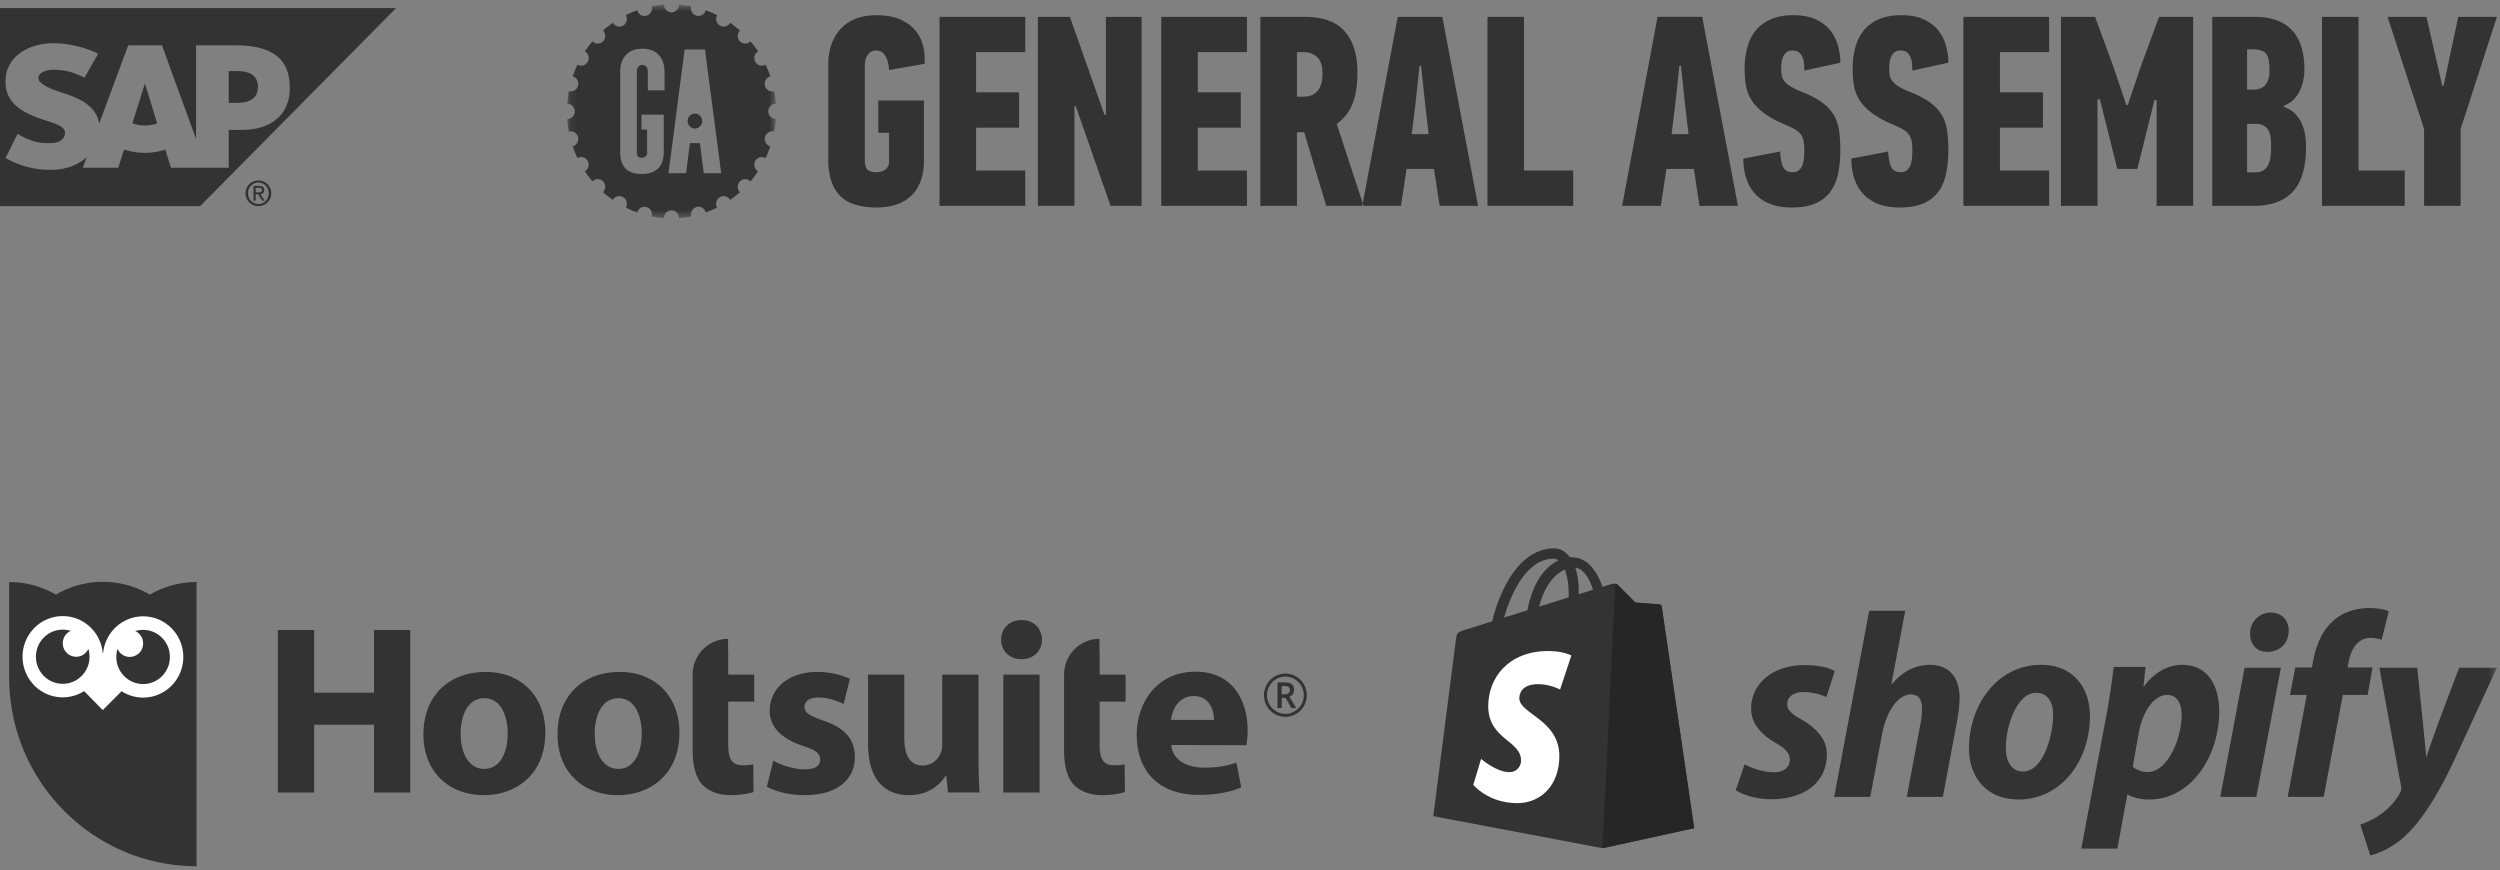 <svg xmlns="http://www.w3.org/2000/svg" xmlns:xlink="http://www.w3.org/1999/xlink" width="339" height="118" viewBox="0 0 339 118">
    <rect x="0" y="0" width="339" height="118" fill="#808080" stroke="none"/>
    <defs>
        <path id="a" d="M.089.635h28.273v28.929H.09z"/>
        <path id="c" d="M0 130.317h338.581v-130H0z"/>
    </defs>
    <g fill="none" fill-rule="evenodd" transform="translate(0 -1)">
        <path fill="#333" d="M210.65 76.767c.225 0 .45.076.666.227-1.662.79-3.444 2.782-4.197 6.759l-3.169.992c.882-3.033 2.975-7.978 6.7-7.978m1.543 1.474c.318.809.526 1.968.526 3.532l-.001.229-4.01 1.254c.773-3.012 2.219-4.466 3.485-5.015m3.826 2.727l-1.94.608v-.424c0-1.296-.178-2.34-.464-3.168 1.149.146 1.912 1.465 2.404 2.984m9.318 2.309a.39.39 0 0 0-.351-.33c-.147-.013-3.239-.244-3.239-.244s-2.147-2.155-2.382-2.393c-.237-.239-.697-.167-.876-.113l-1.201.375c-.718-2.086-1.984-4.003-4.21-4.003-.062 0-.125.002-.19.006-.632-.847-1.417-1.215-2.095-1.215-5.187 0-7.666 6.555-8.443 9.886l-3.631 1.138c-1.126.357-1.16.393-1.308 1.465-.112.811-3.057 23.823-3.057 23.823l22.943 4.345 12.431-2.718s-4.364-29.819-4.391-30.022"/>
        <path fill="#262626" d="M224.985 82.947c-.146-.013-3.238-.244-3.238-.244l-2.383-2.393a.589.589 0 0 0-.331-.155l-1.735 35.862 12.43-2.718s-4.364-29.818-4.392-30.023a.39.39 0 0 0-.35-.33"/>
        <path fill="#FFF" d="M213.077 89.889l-1.532 4.608s-1.344-.725-2.99-.725c-2.413 0-2.535 1.531-2.535 1.917 0 2.104 5.429 2.91 5.429 7.84 0 3.879-2.434 6.377-5.716 6.377-3.939 0-5.952-2.478-5.952-2.478l1.054-3.521s2.07 1.796 3.818 1.796c1.14 0 1.605-.908 1.605-1.571 0-2.746-4.453-2.869-4.453-7.38 0-3.796 2.695-7.471 8.139-7.471 2.097 0 3.133.608 3.133.608"/>
        <path fill="#333" d="M244.219 98.527c-1.24-.68-1.877-1.253-1.877-2.04 0-1.003.885-1.647 2.266-1.647 1.61 0 3.047.68 3.047.68l1.133-3.508s-1.043-.823-4.108-.823c-4.269 0-7.227 2.47-7.227 5.942 0 1.97 1.382 3.473 3.223 4.546 1.488.86 2.02 1.468 2.02 2.364 0 .93-.744 1.682-2.125 1.682-2.059 0-4.004-1.075-4.004-1.075l-1.203 3.51s1.795 1.216 4.817 1.216c4.392 0 7.544-2.183 7.544-6.121 0-2.113-1.593-3.616-3.506-4.726M261.717 91.153c-2.16 0-3.86 1.038-5.172 2.613l-.07-.036 1.877-9.916h-4.888l-4.747 25.238h4.888l1.63-8.628c.638-3.257 2.302-5.261 3.86-5.261 1.098 0 1.524.75 1.524 1.825 0 .68-.07 1.503-.213 2.183l-1.842 9.881h4.889l1.912-10.202c.213-1.075.354-2.363.354-3.223 0-2.791-1.452-4.474-4.002-4.474M274.362 105.616c-1.664 0-2.373-1.433-2.373-3.222 0-2.829 1.453-7.446 4.109-7.446 1.735 0 2.302 1.503 2.302 2.97 0 3.043-1.452 7.698-4.038 7.698m2.41-14.463c-5.88 0-9.777 5.37-9.777 11.348 0 3.83 2.338 6.909 6.73 6.909 5.774 0 9.67-5.227 9.67-11.348 0-3.544-2.054-6.91-6.624-6.91M291.223 105.687c-1.269 0-2.018-.716-2.018-.716l.814-4.618c.567-3.079 2.16-5.12 3.86-5.12 1.488 0 1.949 1.397 1.949 2.72 0 3.187-1.877 7.734-4.605 7.734m4.675-14.535c-3.298 0-5.17 2.936-5.17 2.936h-.072l.284-2.649h-4.321c-.213 1.79-.603 4.51-.992 6.55l-3.401 18.08h4.888l1.346-7.302h.107s1.004.643 2.868.643c5.74 0 9.493-5.942 9.493-11.957 0-3.33-1.452-6.3-5.03-6.3M307.907 84.064c-1.559 0-2.798 1.254-2.798 2.864 0 1.468.92 2.47 2.302 2.47h.071c1.523 0 2.834-1.038 2.87-2.863 0-1.433-.957-2.47-2.445-2.47M301.07 109.052h4.889l3.33-17.506h-4.923zM114.01 4.904c-1.13 1.227-1.696 2.86-1.696 4.899v12.852c0 2.163.523 3.782 1.567 4.861 1.044 1.081 2.71 1.62 4.994 1.62 2.04 0 3.619-.543 4.736-1.635 1.118-1.096 1.677-2.698 1.677-4.809v-8.065h-6.193v4.382h1.459v3.94c0 .42-.154.758-.463 1.014-.31.257-.754.387-1.228.387-.616 0-1.177-.161-1.344-.48a2.14 2.14 0 0 1-.248-.992V9.803c0-.172.024-.375.071-.61.047-.233.13-.447.25-.643.118-.197.28-.363.48-.498.202-.134.47-.2.803-.2.5 0 .895.25 1.193.753.298.502.459 1.135.484 1.897l4.81-.847c.072-.934-.006-1.804-.239-2.616a5.072 5.072 0 0 0-1.166-2.098c-.545-.59-1.239-1.051-2.077-1.383-.838-.33-1.828-.497-2.97-.497-2.137 0-3.771.614-4.9 1.843zm25.017 24.014v-4.79h-6.67V18.31h5.83v-4.79h-5.83V8.07h6.67V3.284H127.4v25.634h11.627zm10.748-12.333l-4.7-13.301h-4.338v25.634h4.957V15.392h.18l4.72 13.526h4.209V3.284h-4.846v13.301h-.182zm19.314 12.333v-4.79h-6.67V18.31h5.831v-4.79h-5.83V8.07h6.67V3.284h-11.625v25.634h11.624zm1.82-25.634v25.634h4.957v-9.983h.982l2.99 9.983h5.064l-3.642-11.124c.946-.663 1.651-1.547 2.112-2.654.463-1.104.694-2.527.694-4.271 0-1.4-.178-2.582-.53-3.554-.351-.969-.844-1.756-1.473-2.356A5.458 5.458 0 0 0 179.8 3.67c-.875-.256-1.835-.386-2.88-.386h-6.011zm5.87 4.786c.75 0 1.364.228 1.839.681.473.456.71 1.175.71 2.156 0 .661-.072 1.196-.218 1.601-.147.406-.346.732-.604.977-.253.246-.54.41-.853.497a3.87 3.87 0 0 1-1.022.129h-.765V8.07h.912zm18.437 20.848h5.21L195.58 3.284h-6.048l-4.81 25.634h5.247l.766-5.011h3.715l.766 5.01zM192.484 9.91h.217l.548 5.195.473 4.086h-2.294l.508-4.086.548-5.195zm20.843 19.007v-4.79h-6.67V3.284h-4.954v25.634h11.624zm17.125 0h5.213l-4.848-25.634h-6.049l-4.81 25.634h5.248l.764-5.011h3.719l.763 5.01zM227.721 9.91h.217l.547 5.195.474 4.086h-2.294l.508-4.086.548-5.195zm21.663 8.823a5.776 5.776 0 0 0-.687-2.081c-.353-.614-.866-1.18-1.544-1.694-.677-.517-1.597-1.008-2.755-1.474-.678-.27-1.206-.523-1.58-.757-.375-.231-.658-.472-.853-.717a1.76 1.76 0 0 1-.362-.773 5.293 5.293 0 0 1-.074-.919c0-.27.02-.554.056-.85.036-.292.108-.558.217-.792.108-.231.256-.428.45-.588.19-.16.454-.238.792-.238.359 0 .64.072.846.219.204.15.368.35.487.607.118.26.197.547.233.866.037.32.055.665.055 1.032l4.884-1.07c0-.71-.1-1.446-.293-2.207a5.807 5.807 0 0 0-1.002-2.082c-.474-.624-1.124-1.14-1.949-1.546-.826-.405-1.87-.609-3.133-.609-1.191 0-2.205.185-3.044.553-.838.366-1.519.869-2.04 1.507-.523.636-.906 1.403-1.149 2.296a11.165 11.165 0 0 0-.364 2.925c0 .833.06 1.596.181 2.299.122.696.382 1.359.784 1.984.403.624.978 1.213 1.732 1.765.753.551 1.75 1.085 2.988 1.598.461.197.85.386 1.167.57.312.185.562.4.746.645.183.244.31.537.382.882.074.343.11.771.11 1.285 0 .368-.018.737-.055 1.104-.036.369-.107.688-.215.957-.11.27-.266.49-.47.661-.203.173-.487.258-.844.258-.626 0-1.055-.235-1.281-.7-.229-.467-.368-1.166-.415-2.1l-4.992.957c0 .91.12 1.766.363 2.567a5.67 5.67 0 0 0 1.15 2.114c.52.608 1.2 1.084 2.04 1.43.837.345 1.84.519 3.005.519 1.288 0 2.356-.183 3.208-.55.85-.372 1.526-.89 2.022-1.566.497-.675.85-1.494 1.058-2.451.205-.957.31-2.026.31-3.204 0-.982-.055-1.86-.165-2.632zm14.647 0a5.75 5.75 0 0 0-.687-2.081c-.35-.614-.865-1.18-1.541-1.694-.678-.517-1.597-1.008-2.757-1.474-.68-.27-1.203-.523-1.58-.757-.374-.231-.657-.472-.85-.717a1.749 1.749 0 0 1-.365-.773 5.244 5.244 0 0 1-.071-.919c0-.27.018-.554.054-.85.035-.292.106-.558.216-.792a1.66 1.66 0 0 1 .451-.588c.19-.16.456-.238.792-.238.358 0 .642.072.846.219.204.15.366.35.486.607.119.26.198.547.236.866.033.32.052.665.052 1.032l4.884-1.07c0-.71-.097-1.446-.292-2.207a5.767 5.767 0 0 0-1.003-2.082c-.471-.624-1.124-1.14-1.95-1.546-.823-.405-1.87-.609-3.132-.609-1.192 0-2.206.185-3.045.553-.835.366-1.519.869-2.04 1.507-.522.636-.905 1.403-1.147 2.296a11.165 11.165 0 0 0-.365 2.925c0 .833.062 1.596.183 2.299.12.696.383 1.359.783 1.984.401.624.979 1.213 1.732 1.765.751.551 1.747 1.085 2.987 1.598.46.197.85.386 1.166.57.316.185.565.4.746.645.184.244.312.537.385.882.072.343.108.771.108 1.285 0 .368-.019.737-.052 1.104-.038.369-.109.688-.218.957a1.65 1.65 0 0 1-.467.661c-.207.173-.489.258-.849.258-.625 0-1.05-.235-1.28-.7-.226-.467-.366-1.166-.414-2.1l-4.991.957c0 .91.122 1.766.364 2.567.244.806.626 1.51 1.147 2.114.523.608 1.203 1.084 2.042 1.43.838.345 1.838.519 3.005.519 1.286 0 2.357-.183 3.206-.55.853-.372 1.526-.89 2.025-1.566.498-.675.848-1.494 1.056-2.451.206-.957.31-2.026.31-3.204 0-.982-.056-1.86-.166-2.632zm13.83 10.184v-4.79h-6.67V18.31h5.832v-4.79h-5.832V8.07h6.67V3.284h-11.624v25.634h11.625zm11.961-5.011l2.323-9.331h.293v14.342h4.954V3.284h-4.627l-2.478 6.738-1.751 5.195h-.218l-1.71-5.084-2.518-6.85h-4.625v25.635h4.956v-14.45h.33l2.358 9.439h2.713zm15.734-10.756h-.849V7.684h.737c.802 0 1.386.166 1.751.498.365.33.546 1.063.546 2.393 0 1.72-.73 2.576-2.185 2.576zm2.332 9.078a3.38 3.38 0 0 1-.31 1.109c-.16.321-.376.574-.658.762-.276.182-.648.274-1.11.274h-1.103v-6.58h1.14c.705 0 1.232.21 1.585.629.353.422.527 1.148.527 2.186 0 .494-.023 1.199-.071 1.62zm1.822-6.903a3.383 3.383 0 0 0 1.258-.773c.35-.346.635-.737.856-1.179.218-.442.38-.914.49-1.417a7.076 7.076 0 0 0 .166-1.53c0-2.357-.567-4.136-1.696-5.34-1.128-1.201-2.825-1.803-5.085-1.803h-5.719v25.634h5.612c2.354 0 4.128-.646 5.32-1.934 1.19-1.29 1.786-3.31 1.786-6.06 0-.589-.049-1.165-.146-1.732a5.948 5.948 0 0 0-.491-1.562 4.54 4.54 0 0 0-.913-1.272c-.375-.37-.856-.651-1.438-.848v-.184zm16.372 13.592v-4.79h-6.266V3.284h-4.953v25.634h11.219zm5.084-16.28l-2.135-9.354h-5.28l4.956 15.21v10.424h4.955V18.493l4.92-15.21h-5.245l-1.992 9.355h-.179z"/>
        <g transform="translate(76.831 1)">
            <mask id="b" fill="#fff">
                <use xlink:href="#a"/>
            </mask>
            <path fill="#333" d="M18.593 23.487l-.515-4.077h-1.36l-.514 4.077h-2.388l2.19-16.777h2.753l2.205 16.777h-2.371zm-5.318-11.24h-2.257V9.714c0-.08-.01-.172-.03-.28a.966.966 0 0 0-.115-.298.755.755 0 0 0-.219-.228.643.643 0 0 0-.366-.093c-.012 0-.02.002-.033.003v-.003a.64.64 0 0 0-.365.093.737.737 0 0 0-.218.228.9.9 0 0 0-.113.299c-.023.107-.034.2-.034.279v10.991c0 .16.039.312.113.459.075.147.255.22.536.22.215 0 .393-.06.533-.178a.577.577 0 0 0 .21-.465v-3.176h-.762v-2.018h3.02v5.073c0 .975-.255 1.712-.764 2.215-.508.503-1.226.756-2.156.756-1.04 0-1.795-.25-2.272-.748-.476-.498-.713-1.244-.713-2.239V9.713c0-.94.256-1.69.771-2.256.514-.567 1.257-.848 2.232-.848.972 0 1.715.281 2.23.848.515.565.772 1.317.772 2.256v2.535zM27.351 15.1c0-.572.451-1.035 1.011-1.037a15.015 15.015 0 0 0-.216-1.707h-.003a1.01 1.01 0 0 1-1.24-.732 1.04 1.04 0 0 1 .716-1.269h.003c-.184-.545-.4-1.077-.645-1.592l-.002.002a1 1 0 0 1-1.383-.378 1.05 1.05 0 0 1 .371-1.417 14.444 14.444 0 0 0-1.025-1.364.998.998 0 0 1-1.431 0 1.052 1.052 0 0 1 0-1.466c-.426-.376-.87-.726-1.336-1.049v.001a.999.999 0 0 1-1.382.379 1.048 1.048 0 0 1-.373-1.414l.002-.003a13.782 13.782 0 0 0-1.555-.66v.003a1.01 1.01 0 0 1-1.24.733c-.54-.147-.86-.716-.718-1.27l.002-.002a14.175 14.175 0 0 0-1.67-.224c0 .574-.453 1.038-1.01 1.038-.562 0-1.013-.464-1.013-1.038-.568.042-1.124.118-1.67.224V.86a1.037 1.037 0 0 1-.716 1.269 1.009 1.009 0 0 1-1.24-.733v-.004c-.534.191-1.055.41-1.557.661h.002a1.05 1.05 0 0 1-.37 1.417 1 1 0 0 1-1.383-.379h-.001A14.4 14.4 0 0 0 4.944 4.14c.396.404.395 1.06.001 1.464a.998.998 0 0 1-1.432.002v-.002c-.368.435-.711.89-1.026 1.366.485.288.65.92.372 1.415a1 1 0 0 1-1.383.38l-.002-.002c-.246.515-.46 1.047-.646 1.592H.83c.54.149.86.716.716 1.269-.145.553-.7.882-1.24.732H.307c-.104.56-.178 1.129-.217 1.707.558 0 1.01.465 1.01 1.037a1.022 1.022 0 0 1-1.01 1.036c.04.579.113 1.149.217 1.707h.002c.539-.148 1.094.18 1.239.73a1.038 1.038 0 0 1-.716 1.27H.828c.184.546.4 1.078.646 1.592a1.002 1.002 0 0 1 1.385.379 1.049 1.049 0 0 1-.371 1.414c.314.477.657.932 1.025 1.367a.995.995 0 0 1 1.43 0 1.05 1.05 0 0 1 0 1.463c.425.377.87.729 1.336 1.05v-.001c.28-.495.899-.664 1.383-.38.484.289.65.92.371 1.417l-.002.003c.502.25 1.023.47 1.556.659l.002-.004a1.01 1.01 0 0 1 1.24-.731c.538.147.859.714.715 1.267v.001c.546.11 1.102.184 1.67.225 0-.573.451-1.037 1.011-1.037.559 0 1.012.464 1.012 1.035v.002c.566-.04 1.123-.116 1.668-.225a1.04 1.04 0 0 1 .717-1.268c.54-.149 1.094.18 1.24.731l.001.004c.534-.19 1.053-.41 1.555-.659l-.002-.003a1.05 1.05 0 0 1 .372-1.415 1 1 0 0 1 1.383.378v.001c.465-.321.91-.673 1.336-1.048v-.002a1.049 1.049 0 0 1 0-1.463.996.996 0 0 1 1.431 0c.367-.433.71-.888 1.025-1.366v-.001a1.046 1.046 0 0 1-.371-1.414 1 1 0 0 1 1.383-.38l.002.003c.245-.516.461-1.046.645-1.593h-.003a1.037 1.037 0 0 1-.716-1.268c.144-.553.7-.88 1.24-.733h.003c.104-.558.177-1.128.216-1.707-.56 0-1.012-.465-1.011-1.036z" mask="url(#b)"/>
        </g>
        <path fill="#333" d="M94.226 16.406c-.547 0-.99.453-.99 1.013 0 .56.443 1.014.99 1.014.547 0 .992-.454.992-1.014s-.445-1.013-.992-1.013M32.183 10.64h-1.165v4.306h1.165c1.553 0 2.79-.52 2.79-2.178 0-1.608-1.237-2.129-2.79-2.129"/>
        <path fill="#333" d="M32.725 18.618h-1.707v5.13h-7.831l-.777-2.453a8.804 8.804 0 0 1-2.756.427 8.805 8.805 0 0 1-2.821-.45l-.807 2.477h-4.8l.529-1.433c-.064.057-.128.115-.193.169-1.199.972-2.695 1.509-4.55 1.542l-.276.002c-2.13 0-4.218-.594-5.983-1.608l1.632-3.278c1.768 1.056 2.879 1.293 4.378 1.263.776-.015 1.337-.159 1.704-.542.221-.234.339-.522.346-.833.015-.851-1.184-1.25-2.651-1.708-1.19-.375-2.54-.882-3.593-1.664C1.318 14.73.724 13.57.753 11.93a4.536 4.536 0 0 1 1.265-3.117C3.179 7.6 5.055 6.86 7.304 6.86h.014c1.928.004 4.282.556 5.989 1.433l-1.842 3.233c-1.864-.91-2.803-.996-3.865-1.054-1.582-.087-2.384.487-2.393 1.102-.014.752 1.494 1.433 2.92 1.894 2.158.693 4.9 1.62 5.318 4.298l3.943-10.622h4.579l4.619 12.702V7.144h5.285c5.053 0 7.427 1.82 7.427 5.787 0 3.563-2.444 5.687-6.573 5.687zM0 2.098v26.85h27.141l26.565-26.85H0zM34.674 27.085v-.62h.412c.206 0 .428.044.428.294 0 .31-.227.326-.479.326h-.36zm0 .259h.347l.523.869h.339l-.567-.884c.29-.034.515-.192.515-.551 0-.396-.231-.571-.7-.571h-.757v2.006h.3v-.87zm.366 1.608c.937 0 1.74-.74 1.74-1.745 0-1-.803-1.737-1.74-1.737-.949 0-1.75.737-1.75 1.737 0 1.006.801 1.745 1.75 1.745zm-1.403-1.745c0-.825.615-1.449 1.403-1.449.777 0 1.393.624 1.393 1.449 0 .838-.616 1.454-1.393 1.454-.788 0-1.403-.616-1.403-1.454zM42.597 86.425v8.5h8.12v-8.5h4.916v22.038h-4.917v-9.19h-8.119v9.19h-4.916V86.425zM65.604 108.82c-4.626 0-8.185-3.072-8.185-8.237s3.365-8.467 8.475-8.467c4.82 0 8.055 3.366 8.055 8.206 0 5.817-4.107 8.499-8.314 8.499h-.031zm.095-3.561c1.943 0 3.14-1.93 3.14-4.807 0-2.355-.908-4.774-3.14-4.774-2.328 0-3.233 2.419-3.233 4.807 0 2.713 1.132 4.774 3.201 4.774h.032zM83.782 108.82c-4.627 0-8.184-3.072-8.184-8.237s3.365-8.467 8.476-8.467c4.82 0 8.055 3.366 8.055 8.206 0 5.817-4.11 8.499-8.315 8.499h-.032zm.097-3.561c1.941 0 3.139-1.93 3.139-4.807 0-2.355-.909-4.774-3.14-4.774-2.33 0-3.233 2.419-3.233 4.807 0 2.713 1.13 4.774 3.203 4.774h.03zM93.925 96.136v6.571c0 2.256.454 3.793 1.36 4.74.808.82 2.134 1.374 3.719 1.374 1.36 0 2.554-.196 3.17-.425l-.033-3.76c-.452.098-.775.132-1.455.132-1.454 0-1.94-.885-1.94-2.813v-5.819h3.527v-3.662h-3.528v-3.092l-.018.01V87.63c-2.65 0-4.798 2.165-4.798 4.845h-.004v3.662zM144.288 96.136v6.571c0 2.256.454 3.793 1.359 4.74.809.82 2.134 1.374 3.719 1.374 1.358 0 2.555-.196 3.17-.425l-.033-3.76c-.45.098-.776.132-1.456.132-1.454 0-1.94-.885-1.94-2.813v-5.819h3.527v-3.662h-3.526v-3.092l-.019.01V87.63c-2.649 0-4.797 2.165-4.797 4.845h-.004v3.662zM104.86 104.145c.906.555 2.78 1.178 4.238 1.178 1.487 0 2.102-.491 2.102-1.307 0-.852-.485-1.244-2.297-1.866-3.3-1.076-4.563-2.91-4.53-4.772 0-3.008 2.523-5.264 6.44-5.264 1.843 0 3.46.458 4.43.949l-.84 3.4c-.713-.36-2.104-.883-3.43-.883-1.196 0-1.875.49-1.875 1.274 0 .785.614 1.178 2.555 1.866 3.007 1.011 4.237 2.58 4.27 4.902 0 3.008-2.296 5.198-6.825 5.198-2.07 0-3.915-.49-5.112-1.144l.874-3.53zM132.684 103.329c0 2.092.067 3.791.13 5.133h-4.27l-.226-2.256h-.097c-.615.98-2.102 2.614-4.949 2.614-3.236 0-5.565-2.025-5.565-6.964v-9.383h4.917v8.6c0 2.321.746 3.724 2.492 3.724 1.356 0 2.165-.946 2.456-1.732.13-.293.194-.652.194-1.078v-9.514h4.918v10.856z"/>
        <mask id="d" fill="#fff">
            <use xlink:href="#c"/>
        </mask>
        <path fill="#333" d="M136.048 108.464h4.919V92.476h-4.919zM138.475 90.381c-1.649 0-2.716-1.177-2.716-2.648 0-1.505 1.1-2.648 2.78-2.648 1.682 0 2.718 1.143 2.75 2.648 0 1.47-1.068 2.648-2.782 2.648h-.032zM158.83 102.02c.16 2.093 2.166 3.073 4.463 3.073 1.683 0 3.042-.227 4.368-.685l.648 3.367c-1.62.687-3.594 1.013-5.729 1.013-5.368 0-8.441-3.138-8.441-8.173 0-4.055 2.522-8.535 7.99-8.535 5.11 0 7.05 4.024 7.05 7.98 0 .847-.096 1.601-.16 1.993l-10.19-.033zm5.79-3.4c0-1.176-.517-3.237-2.75-3.237-2.102 0-2.943 1.929-3.074 3.236h5.823zM173.8 95.15h.417c.206 0 .37-.054.496-.161a.522.522 0 0 0 .186-.412c0-.195-.055-.335-.165-.42-.111-.084-.286-.127-.525-.127h-.409v1.12zm1.674-.588a.954.954 0 0 1-.164.55.975.975 0 0 1-.46.358l.917 1.54h-.648l-.799-1.38h-.52v1.38h-.571v-3.474h1.006c.428 0 .741.084.94.253.2.17.3.427.3.773zm-3.672.71c0 .45.112.87.335 1.26.224.392.53.7.917.925.386.224.8.337 1.243.337.448 0 .864-.113 1.247-.34a2.528 2.528 0 0 0 .914-3.443 2.532 2.532 0 0 0-.908-.921 2.403 2.403 0 0 0-1.253-.341c-.446 0-.862.113-1.245.339a2.523 2.523 0 0 0-1.25 2.184zm-.405 0c0-.52.128-1.009.386-1.464.257-.454.61-.812 1.06-1.076a2.84 2.84 0 0 1 1.454-.393c.515 0 .998.13 1.447.39.45.26.805.618 1.065 1.073.26.455.39.944.39 1.47a2.93 2.93 0 0 1-1.424 2.522c-.45.27-.942.406-1.478.406a2.823 2.823 0 0 1-1.473-.404 2.927 2.927 0 0 1-1.427-2.524zM321.721 91.51h-3.4l.176-.822c.284-1.684 1.276-3.187 2.905-3.187.87 0 1.558.25 1.558.25l.957-3.865s-.85-.43-2.657-.43c-1.735 0-3.47.501-4.781 1.647-1.665 1.432-2.444 3.508-2.834 5.585l-.142.822h-2.267l-.708 3.724h2.267l-2.586 13.818h4.888l2.586-13.818h3.365l.673-3.724zM333.481 91.546s-3.056 7.782-4.428 12.029h-.07c-.094-1.368-1.205-12.029-1.205-12.029h-5.136l2.94 16.074c.071.358.035.573-.106.824-.567 1.11-1.523 2.184-2.657 2.971-.921.68-1.948 1.11-2.763 1.396l1.346 4.189c.992-.215 3.047-1.038 4.782-2.685 2.232-2.113 4.286-5.37 6.411-9.81l5.986-12.959h-5.1zM19.637 12.373l-1.677 5.341a4.738 4.738 0 0 0 1.694.303c.602 0 1.166-.106 1.659-.287l-1.641-5.357h-.035zM20.322 81.63a12.564 12.564 0 0 0-6.336-1.733 12.55 12.55 0 0 0-6.409 1.734 12.491 12.491 0 0 0-6.334-1.699v12.844c-.04 14.193 11.381 25.648 25.412 25.688V79.932a12.486 12.486 0 0 0-6.333 1.699" mask="url(#d)"/>
        <path fill="#FFF" d="M19.396 93.755c-2.007-.005-3.629-1.654-3.624-3.682.002-.377.06-.742.166-1.085.282.64.914 1.088 1.652 1.09a1.825 1.825 0 0 0 1.82-1.83 1.833 1.833 0 0 0-1.07-1.675c.34-.105.702-.161 1.076-.16 2.006.006 3.63 1.653 3.623 3.682-.007 2.028-1.638 3.667-3.643 3.66m-10.9-.03c-2.005-.006-3.629-1.655-3.622-3.682.005-2.03 1.639-3.669 3.644-3.662.374 0 .733.059 1.074.166a1.831 1.831 0 0 0-1.078 1.67 1.826 1.826 0 0 0 1.81 1.841 1.817 1.817 0 0 0 1.658-1.082c.103.344.16.709.158 1.087-.006 2.028-1.637 3.668-3.644 3.661m10.925-9.148c-2.845-.008-5.184 2.191-5.438 5.003l-.025-.035-.024.035c-.238-2.813-2.565-5.027-5.411-5.034-3.01-.01-5.456 2.45-5.463 5.491-.01 3.043 2.422 5.516 5.432 5.524a5.366 5.366 0 0 0 2.91-.847l2.534 2.576 2.549-2.56a5.38 5.38 0 0 0 2.905.863c3.01.009 5.457-2.45 5.466-5.492.007-3.042-2.424-5.516-5.435-5.524" mask="url(#d)"/>
    </g>
</svg>
